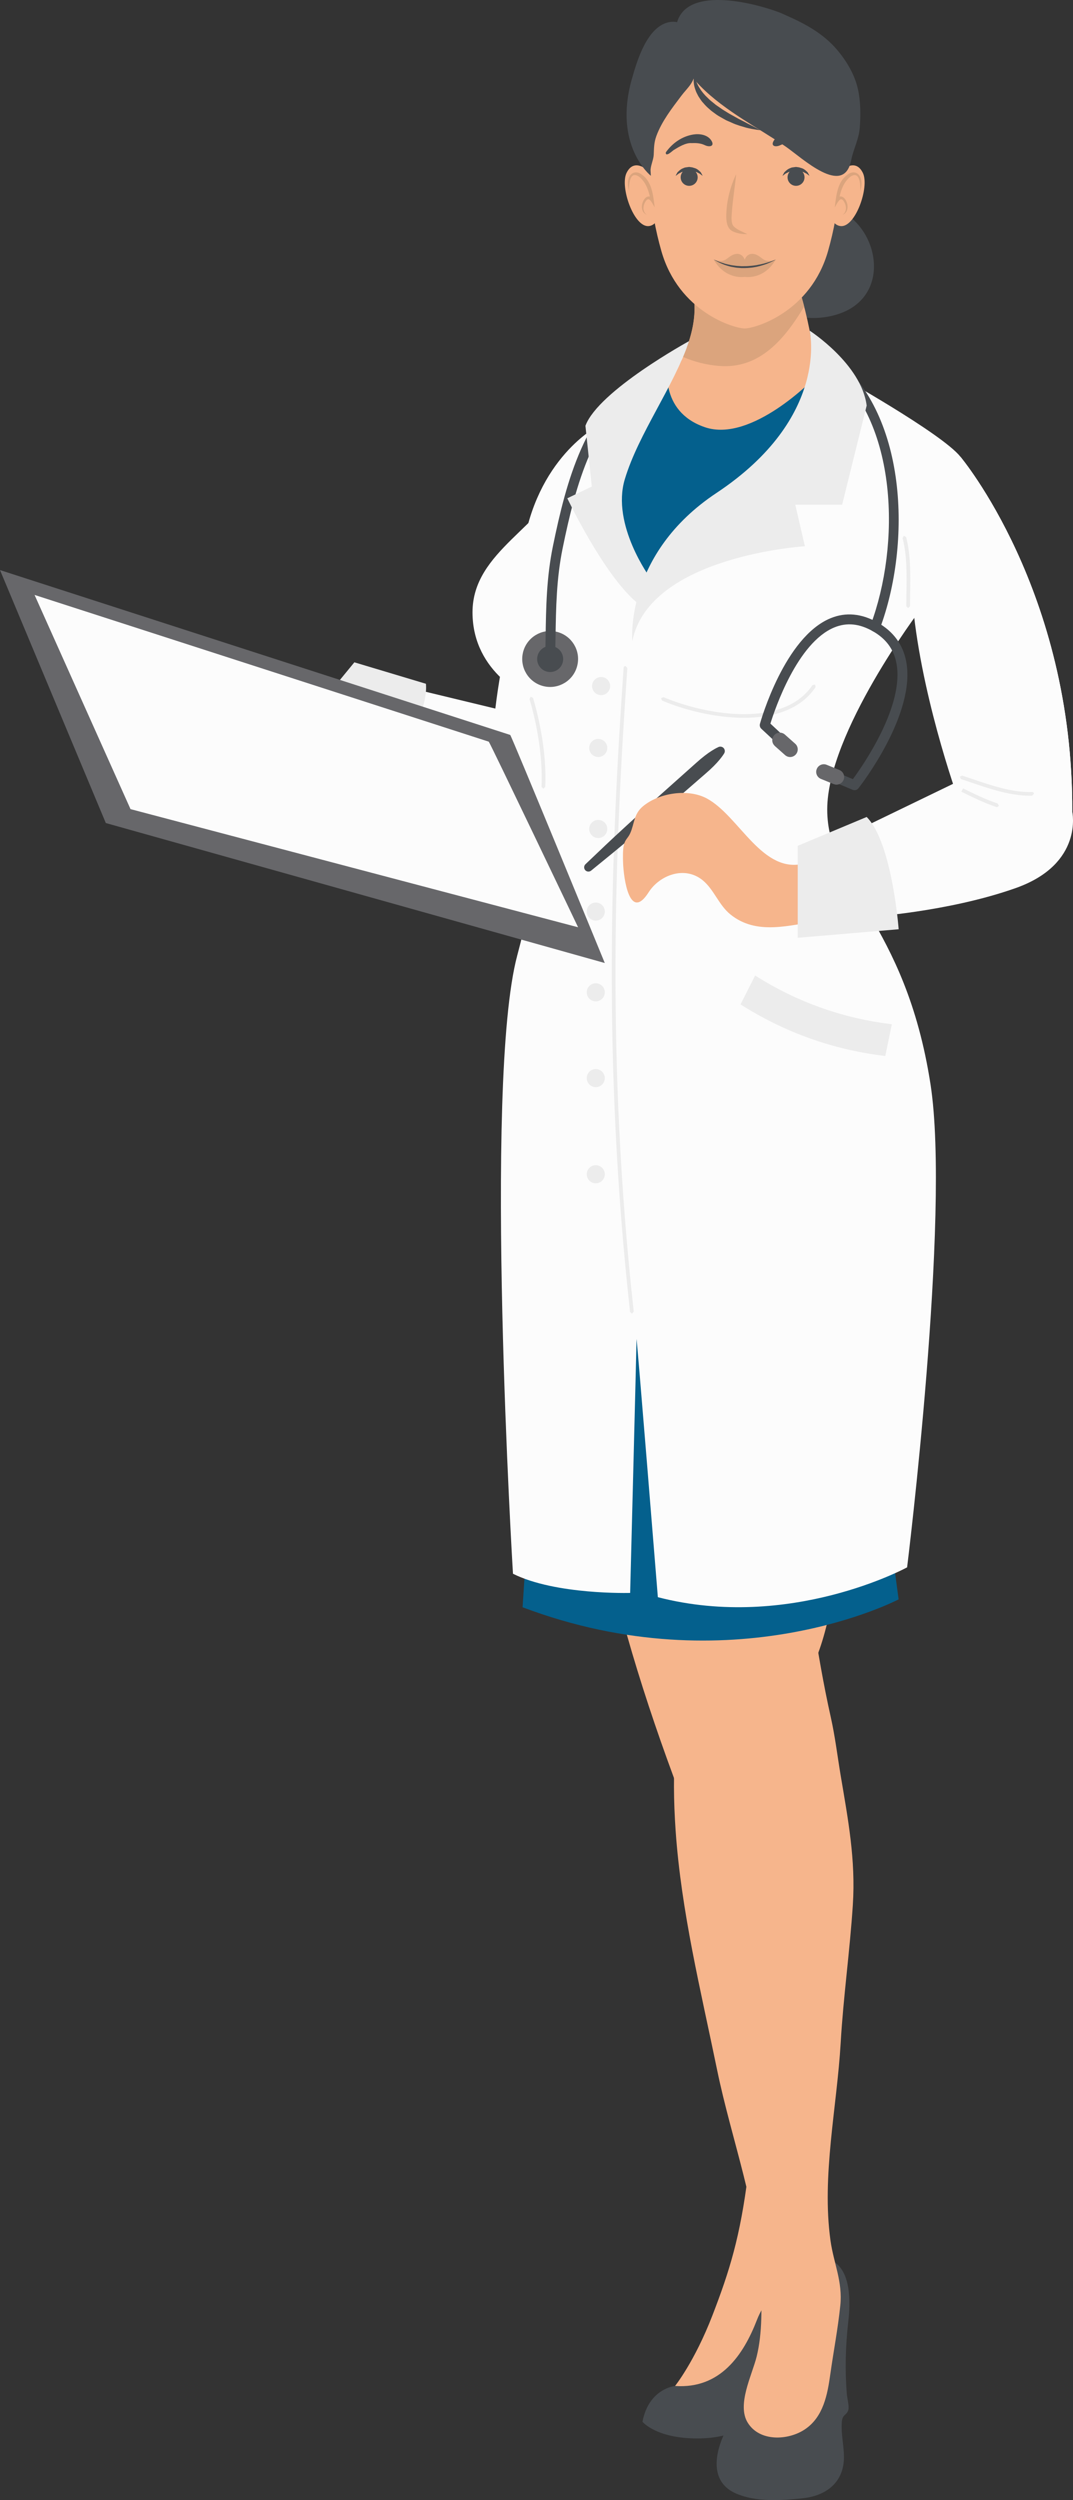 <svg xmlns="http://www.w3.org/2000/svg" width="463.82" height="1080" viewBox="0 0 463.82 1080"><rect x="0" y="0" width="463.82" height="1080" fill="#333333" stroke="none"/><g id="a"/><g id="b"><g id="c"><g id="d"><path d="M434.49 372.15l.78-.62-.6-.96c-7.24-1.72-14.5-4.14-21.51-6.48-2.06-.69-4.12-1.38-6.18-2.05l-1.01.52.52 1c2.06.68 4.11 1.36 6.18 2.06 7.04 2.35 14.32 4.78 21.64 6.51l.18.02z" fill="#ececec"/><path d="M393.93 387.63h.06c6.63-.47 13.27-2.27 19.69-4.01 6.84-1.87 13.94-3.79 20.84-4l.76-.83-.79-.77h-.03c-7.08.21-14.26 2.16-21.2 4.04-6.35 1.72-12.9 3.5-19.38 3.96l-.74.85.79.75z" fill="#ececec"/><path d="M258.58 183.94s-27.16 13.82-32.7 54.33c-5.51 40.53-22.69 90.71-5.36 116.5 17.35 25.78 38.06-58.01 38.06-58.01V183.94z" fill="#fcfcfc"/><path d="M254.24 349.99s-10.4 20.65-39.79 10.03c-29.41-10.63-57.82-31.18-57.82-31.18l20.44-31.68 54.04 13.04 23.13 39.79z" fill="#fcfcfc"/><path d="M184.11 295.38l-30.93-9.27-25.2 30.71 36.03 24.83s21.62-30.72 20.1-46.27z" fill="#ececec"/><path d="M342.09 961.05s-3.44 19.24 3.67 24.98l-33.8 53.38-20.16-8.71s8.44-10.51 16.15-30.47c7.43-19.24 12.04-33.98 15.4-60.99.9-7.13 12.55-6.14 18.73 21.81z" fill="#f6b58c"/><path d="M345.76 986.03s-12.72 1.03-18.56 16.14c-5.85 15.12-15.81 29.9-35.39 28.53.0.0-11.34 1.03-14.09 15.46.0.0 5.84 7.21 23.72 7.21s27.14-8.24 28.51-14.43c1.37-6.19 1.71-23.72 7.91-25.77.0.0-5.07 18.31-2.16 33.15.13.63.27 1.27.43 1.89 3.79 15.13 9.62-1.71 9.62-1.71.0.0-1.03-20.28.0-32.99 1.03-12.72.0-27.49.0-27.49z" fill="#484c50"/><path d="M256.45 643.62c7.58 42.56 19.67 83.26 34.56 123.56 4.2 11.41 11.07 31.3 26.38 28.72 16.38-2.78 16.65-30.28 17.06-42.98.6-18.62-4.09-37.15-10.35-54.57-8.47-23.57-23.82-41.45-34.5-63.32l-33.15 8.59z" fill="#f6b58c"/><path d="M359.28 976.39c8.71 4.05 8.38 18.01 7.38 26.7-1.16 10.23-1.44 20.7-.62 31 .14 1.82 1.16 5.49.63 7.08-.86 2.49-2.5 1.57-2.79 5.21-.39 4.84.93 10.14.93 15.04.0 10.98-7.74 16.73-17.8 17.79-9.35.97-20.15 1.73-28.87-2.06-10.53-4.59-9.53-15.5-5.59-24.64 3.5-8.1 6.08-15.81 9.06-23.87 5.28-14.31 14.14-28 16.5-43.66l21.18-8.59z" fill="#484c50"/><path d="M351.61 424.76c13.22 6.87 14.49 29.73 16.03 42.62 2.27 18.78 6.06 35.83 5.72 55.22-.37 22.01-2.57 43.93-3.51 65.91-.98 23.01-2.06 46.07-5.36 68.9-2.78 19.37-4.82 44.41-13.13 62.23-6.15 13.16-20.91 29.43-36.78 23.99-25.45-8.73-28.56-50.36-31.39-72.11-2.69-20.59-4.73-41.93-5.3-62.67-.65-23.55 1.55-47.04 1.73-70.56.18-22.95-4.08-44.14-6.28-66.58l78.28-46.96z" fill="#f6b58c"/><path d="M290.21 702.56c.42 16.93 3.21 33.35 1.83 50.36-1.02 12.74-.87 25.07.01 37.9 2.44 35.02 10.82 68.8 17.95 103.44 6.17 29.98 17.83 60.4 18.88 90.7.37 11.02.77 22.74-1.84 33.18-2.02 7.99-8.59 20.66-3.85 28.38 5.13 8.38 17.51 7.75 24.72 2.93 8.05-5.37 9.79-15.12 11.02-23.94 1.39-9.85 3.26-19.51 4.3-29.51 1.09-10.42-2.88-18.29-4.25-28.21-3.86-27.78 2.8-57.55 4.42-85.35 1.15-19.92 3.97-39.69 5.25-59.55 1.27-19.5-2.08-37.04-5.25-55.86-1.42-8.47-2.4-16.85-4.3-25.31-6.31-28.2-9.61-56.53-14.26-85.21l-54.64 46.04z" fill="#f6b58c"/><path d="M236.95 525.6l148.72 144.58 2.77 20.72s-71.82 37.67-162.55 3.41l11.06-168.71z" fill="#04608d"/><path d="M229.12 301.35s-24.87-10.12-24.87-36.83 31.31-36.84 41.44-61.71c10.13-24.86 53.41-54.34 53.41-54.34l61.71 12.89s46.28 25.79 54.33 35.92l-17.49 66.3s-40.07 52.95-40.07 86.11 33.75 48.11 44.66 118.79c8.75 56.64-10.13 208.59-10.13 208.59.0.0-50.64 27.63-107.74 12.89.0.0-9.22-114.19-9.22-111.43s-2.76 109.59-2.76 109.59c0 0-32.24.92-50.65-8.29.0.0-12.88-211.81 1.84-267.07 14.74-55.25 11.97-85.65 5.53-111.44z" fill="#fcfcfc"/><path d="M226.07 281.86c-1.54 6.48 2.43 13 8.91 14.56 6.49 1.56 13.02-2.44 14.56-8.93 1.57-6.49-2.44-13-8.92-14.57-6.49-1.55-12.99 2.45-14.55 8.93z" fill="#67676a"/><path d="M232.35 283.37c-.73 3.02 1.13 6.05 4.15 6.78 3.02.73 6.08-1.13 6.79-4.15.71-3.02-1.14-6.07-4.16-6.8-3.03-.72-6.06 1.15-6.78 4.17z" fill="#484c50"/><path d="M277.7 159.84c5.76-4.21 11.68-6.34 17.47-7.07l-.93 4.45c-4.97.87-9.6 2.88-13.99 6.09-23.79 17.34-31.34 45.81-37.03 73.49-2.69 13.13-2.89 25.65-3.09 38.89-.04 2.99-.1 5.99-.17 9.04-.03 1.19-1.01 2.12-2.2 2.09l-.46-.05c-.95-.24-1.67-1.11-1.63-2.14.08-3.04.11-6.04.17-9.01.2-13.44.4-26.15 3.17-39.69 5.86-28.49 13.67-57.84 38.69-76.08z" fill="#484c50"/><path d="M360.48 89.89c17.23 5.81 24.45 31.75 8.23 42.73-5.14 3.48-12.19 4.91-18.13 4.74-17.41-.49-23.82-20.87-28.43-34.71l38.32-12.77z" fill="#484c50"/><path d="M347.78 177.49c-8.21 8.28-56.98 25.55-59.05-11.26 17.51-27.66 9.88-42.19 9.88-42.19h46.63s13.62 42.27 2.54 53.45z" fill="#f6b58c"/><path d="M310.93 158.09c-5.67-.45-10.9-1.82-15.73-3.92 8.76-19.79 3.4-30.14 3.4-30.14h46.63s1.08 3.34 2.39 8.39c-8.19 13.64-19.03 27.08-36.68 25.66z" fill="#dba47d"/><path d="M321.91 22.63c22.08.0 42.04 14.14 42.04 32.74s-.87 34.94-6 53.03c-7.5 26.42-31.5 33.49-36.04 33.49s-28.53-7.07-36.04-33.49c-5.14-18.08-6-34.43-6-53.03s19.95-32.74 42.03-32.74z" fill="#f6b58c"/><path d="M313.97 92.37c.16-5.78 1.75-11.9 4.25-17.11-.5 5.12-1.35 10.19-1.77 15.31-.09 1.82-.74 5.66.67 7.18 1.5 1.57 3.99 2.39 5.91 3.38-2.03.1-4.23-.29-6.09-1.09-2.94-1.26-3.07-4.92-2.98-7.68z" fill="#dba47d"/><path d="M361.4 75.81s7.66-9.05 11.57-1.15c3.01 6.07-3.27 23.88-9.71 23-6.47-.89-6.67-15.31-1.86-21.86z" fill="#f6b58c"/><path d="M362.92 84.89c.6-2.58 1.5-5.15 3.19-7.11.74-.87 1.55-1.7 2.69-2.05 3.24-.97 3.11 5.32 3.09 6.87.34-1.44.71-2.89.45-4.46-.19-1.56-1.14-3.34-2.88-3.63-1.51-.27-2.72.59-3.73 1.41-1.49 1.21-2.59 3.06-3.24 4.88-.98 2.81-1.29 5.77-1.65 8.78.66-1.04 1.2-2.36 2.11-3.21 1.26-1.17 2.39 1.51 2.6 2.5.34 1.58-.05 3.08-1.32 3.88 1.76-.61 2.39-2.5 2.07-4.35-.27-1.55-1.47-3.88-3.38-3.5z" fill="#dba47d"/><path d="M282.43 75.81s-7.67-9.05-11.58-1.15c-3.01 6.07 3.26 23.88 9.72 23 6.46-.89 6.67-15.31 1.86-21.86z" fill="#f6b58c"/><path d="M280.91 84.89c-.61-2.58-1.49-5.15-3.18-7.11-.73-.87-1.53-1.7-2.7-2.05-3.22-.97-3.12 5.32-3.07 6.87-.36-1.44-.72-2.89-.47-4.46.19-1.56 1.15-3.34 2.9-3.63 1.5-.27 2.7.59 3.72 1.41 1.49 1.21 2.57 3.06 3.23 4.88.99 2.81 1.29 5.77 1.66 8.78-.66-1.04-1.2-2.36-2.1-3.21-1.27-1.17-2.41 1.51-2.64 2.5-.33 1.58.06 3.08 1.35 3.88-1.76-.61-2.4-2.5-2.08-4.35.29-1.55 1.46-3.88 3.38-3.5z" fill="#dba47d"/><path d="M312.66 112.56c1.97-.53 2.91-2.53 5.58-2.87 1.86-.23 3.17.99 3.67 2.5.51-1.51 1.81-2.73 3.67-2.5 2.69.34 3.62 2.34 5.59 2.87 1.98.52 4.18-.46 4.18-.46-5.19 9.02-13.44 7.5-13.44 7.5.0.0-8.24 1.52-13.43-7.5.0.0 2.19.98 4.18.46z" fill="#dba47d"/><path d="M335.35 112.1s-.39.17-1.1.44c-.34.15-.79.3-1.29.47-.5.16-1.07.36-1.69.52-.62.2-1.29.38-2.03.54-.72.19-1.49.28-2.29.47-.81.1-1.62.25-2.47.3-.86.07-1.73.16-2.58.14l-1.29.02-1.28-.09c-.86-.02-1.69-.16-2.49-.27-.82-.08-1.55-.3-2.29-.44l-1.05-.25-.96-.32c-.61-.21-1.2-.36-1.69-.56-.47-.2-.9-.39-1.25-.54-.71-.29-1.1-.44-1.1-.44.0.0.36.21 1.01.59.34.19.74.41 1.2.66.47.26 1.04.48 1.64.73l.96.38 1.05.33c.74.2 1.5.47 2.33.57.82.14 1.67.33 2.55.36l1.31.1c.45.0.89.0 1.35.0.89.0 1.78-.09 2.66-.17.88-.07 1.73-.26 2.54-.39.8-.2 1.59-.36 2.32-.6.72-.22 1.41-.44 2.02-.67.62-.21 1.17-.49 1.65-.69.49-.23.9-.42 1.24-.6.67-.34 1.02-.59 1.02-.59z" fill="#484c50"/><path d="M340.43 76.6c0 2.03 1.64 3.68 3.67 3.68s3.67-1.65 3.67-3.68-1.65-3.68-3.67-3.68-3.67 1.66-3.67 3.68z" fill="#484c50"/><path d="M294.23 76.6c0 2.03 1.63 3.68 3.67 3.68s3.68-1.65 3.68-3.68-1.66-3.68-3.68-3.68-3.67 1.66-3.67 3.68z" fill="#484c50"/><path d="M338.28 75.96l.5-.36c.3-.2.71-.64 1.28-.85l.82-.42 1.02-.28c.66-.29 1.45-.19 2.2-.32l1.17.11c.45.02.76.11 1.09.23l.96.27.84.44c.59.23.93.61 1.24.82l.5.36-.25-.54c-.23-.31-.37-.95-.93-1.35-.5-.48-1.1-1.05-2-1.37l-1.28-.4-1.36-.19-1.39.19c-.48.03-.89.23-1.29.41-.83.3-1.48.88-1.97 1.37-.59.43-.67 1-.91 1.3l-.26.56z" fill="#484c50"/><path d="M292.09 75.96l.5-.36c.3-.2.72-.64 1.27-.85l.82-.42 1.02-.28c.67-.29 1.46-.19 2.2-.32l1.17.11c.45.02.78.11 1.09.23l.96.27.85.44c.59.23.93.61 1.25.82l.5.36-.25-.54c-.22-.31-.38-.95-.93-1.35-.5-.48-1.1-1.05-2-1.37l-1.28-.4-1.36-.19-1.4.19c-.47.03-.89.23-1.28.41-.84.3-1.48.88-1.98 1.37-.57.43-.67 1-.91 1.3l-.25.56z" fill="#484c50"/><path d="M334.46 60.79c1.58-2.56 5.03-3.14 7.89-2.68 4.79.79 8.9 3.63 11.72 7.55.39.53-.1 1.4-.73.91-.51.03-2.18-1.51-2.59-1.77-1.99-1.23-5.16-3.18-7.63-2.98-2.07-.08-3.96.0-5.78.88-2.13 1.03-4.31.42-2.88-1.9z" fill="#484c50"/><path d="M307.54 60.79c-1.57-2.56-5.03-3.14-7.89-2.68-4.79.79-8.89 3.63-11.73 7.55-.38.53.11 1.4.74.91.51.03 2.17-1.51 2.58-1.77 2-1.23 5.16-3.18 7.63-2.98 2.06-.08 3.95.0 5.78.88 2.14 1.03 4.33.42 2.89-1.9z" fill="#484c50"/><path d="M295.95 28.54c7.31 12.41 23.19 21.77 33.55 28.25 3.39 2.13 6.81 4.25 10.11 6.52 7.19 4.96 25.09 22 28.32 5.94.93-4.76 3.28-8.95 3.69-13.84.45-5.49.44-11.53-.77-16.91-1.42-6.37-4.97-12.26-9.15-17.15-5.85-6.83-13.56-11.04-21.63-14.59-1.15-.5-2.28-1.06-3.46-1.5-10.08-3.8-41.91-12.41-44.41 6.64-.8 6.06.76 11.6 3.74 16.64z" fill="#484c50"/><path d="M273.11 34.23c2.18-7.74 6.63-23.18 16.52-24.73 2.07-.32 4.43.05 5.88 1.71 2.12 2.42.57 4.68 1 7.5.65 4.18 3.72 7.53 3.83 11.98.11 4.78-3.22 7.24-5.85 10.72-4.05 5.38-8.37 10.9-10.74 17.27-1.11 3-1.03 5.32-1.18 8.33-.11 2.06-1.47 4.9-1.35 6.74.04.72.09 1.43.12 2.19.0.0-16.35-12.97-8.24-41.71z" fill="#484c50"/><path d="M300.24 32.25s-.25.59-.35 1.73c-.13 1.13.0 2.81.66 4.68.28.96.79 1.9 1.33 2.92.64.93 1.22 2 2.09 2.87.79.96 1.68 1.86 2.66 2.68.94.91 2.04 1.58 3.06 2.37 1.06.75 2.21 1.3 3.3 1.95 1.07.68 2.27 1.05 3.34 1.57 2.15 1.02 4.32 1.55 6.13 2.11 1.82.48 3.39.72 4.48.9 1.09.16 1.72.24 1.72.24.0.0-2.19-1.31-5.52-2.91-1.61-.94-3.59-1.78-5.54-2.95-.98-.56-2.06-1.09-3.05-1.73-.99-.64-2.05-1.2-3.01-1.92-.95-.7-2.01-1.29-2.86-2.07-.91-.75-1.83-1.42-2.58-2.22-1.62-1.49-2.91-3.08-3.81-4.6-1.9-3-2.03-5.62-2.03-5.62z" fill="#484c50"/><path d="M273.14 567.46h.09l.71-.89c-11.97-108.33-8.12-201.32-2.76-277.97l-.74-.85c-.47-.09-.83.3-.87.74-5.35 76.74-9.22 169.81 2.78 278.26l.79.71z" fill="#ececec"/><path d="M321.51 310.08c12.67.0 24.52-3.49 31.04-13.25l-.22-1.12-1.11.22c-12.37 18.52-45.29 13.28-64.41 5.23l-1.05.43.43 1.05c9.69 4.08 22.89 7.43 35.31 7.43z" fill="#ececec"/><path d="M358.26 157.64l.65-4.87c33.81 24.79 35.06 82.38 21.42 118.79-.41 1.11-1.64 1.68-2.75 1.25-1.12-.4-1.69-1.65-1.26-2.76 12.87-34.34 12.22-88.2-18.06-112.42z" fill="#484c50"/><path d="M369.04 341.32c.76.13 1.56-.16 2.03-.79 1.03-1.31 25.06-32.27 20.62-54.95-1.42-7.2-5.56-12.81-12.3-16.64-6.94-3.94-13.79-4.59-20.38-1.87-19.84 8.17-30.09 44.08-30.51 45.6-.21.78.0 1.61.61 2.16l7.52 6.99c.87.79 2.23.76 3.04-.12.8-.85.76-2.22-.12-3.03l-6.53-6.08c1.96-6.34 11.65-34.98 27.63-41.55 5.37-2.21 10.8-1.67 16.61 1.62 5.68 3.22 9.03 7.72 10.22 13.74 3.6 18.3-14.34 44.12-18.81 50.18l-7.78-3.26c-1.07-.48-2.33.05-2.81 1.16-.44 1.09.05 2.35 1.16 2.79l9.33 3.92.47.13z" fill="#484c50"/><path d="M361.07 338.92c1.47.24 2.99-.56 3.58-2.01.69-1.68-.13-3.6-1.81-4.29l-5.49-2.23c-1.67-.7-3.61.12-4.29 1.8-.7 1.68.12 3.6 1.8 4.28l5.5 2.25.72.2z" fill="#67676a"/><path d="M334.43 321.68c-.88-1.21-.82-2.91.21-4.08 1.21-1.37 3.28-1.48 4.64-.28l4.45 3.95c1.36 1.19 1.49 3.28.26 4.65-1.2 1.36-3.27 1.48-4.63.27l-4.44-3.94-.49-.57z" fill="#67676a"/><path d="M351.97 163.37s-27.01 28.08-47.27 21.18c-20.26-6.91-15.96-27.47-15.96-27.47.0.0-25.33 29.16-26.25 45.43-.92 16.27 3.42 55.84 14.76 50.11 52.93-26.79 74.73-88.48 74.73-88.48" fill="#04608d"/><path d="M349.97 142.83s22.36 14.4 24.66 32.37l-10.6 42.82h-20.25l4.14 17.95s-67.22 4.14-74.59 40.97c0 0-3.54-37.51 36.38-63.99 49.27-32.7 40.27-70.12 40.27-70.12z" fill="#ececec"/><path d="M297.85 147.36s-39.16 21.41-44.79 36.57l2.76 26.25-10.59 5.07s15.47 32.62 29.83 44.85l6.09-10.33s-17.04-23.03-11.05-42.81c5.98-19.8 21.1-39.83 27.75-59.6z" fill="#ececec"/><path d="M310.6 322.69s-1.16.49-2.95 1.63c-1.8 1.13-4.19 2.94-6.85 5.35-5.36 4.79-12.51 11.17-19.66 17.54-7.05 6.49-14.16 12.91-19.38 17.87-5.2 4.94-8.68 8.25-8.68 8.25-.74.7-.76 1.88-.07 2.61.68.71 1.77.76 2.51.16.0.0 3.72-3.03 9.28-7.57 5.58-4.54 12.86-10.79 20.19-16.96 7.23-6.29 14.47-12.57 19.89-17.28 2.74-2.34 4.84-4.48 6.18-6.13 1.36-1.63 1.99-2.72 1.99-2.72.54-.92.23-2.12-.71-2.66-.54-.31-1.18-.33-1.73-.1z" fill="#fcfcfc"/><path d="M415.14 197.29s48.81 58.01 48.35 153.33l-48.35-2.77s-12.9-43.74-17.49-84.26c-4.6-40.52 17.49-66.3 17.49-66.3z" fill="#fcfcfc"/><path d="M220.54 317.47c.68.63 40.89 98.54 40.89 98.54l-215.69-60.47L0 246.26l220.54 71.22z" fill="#67676a"/><path d="M211.28 320.4c.6.56 38.61 80.17 38.61 80.17l-193.47-51.04L14.94 257l196.35 63.4z" fill="#fcfcfc"/><path d="M310.6 322.69s-1.16.49-2.95 1.63c-1.8 1.13-4.19 2.94-6.85 5.35-5.36 4.79-12.51 11.17-19.66 17.54-7.05 6.49-14.16 12.91-19.38 17.87-5.2 4.94-8.68 8.25-8.68 8.25-.74.7-.76 1.88-.07 2.61.68.71 1.77.76 2.51.16.0.0 3.72-3.03 9.28-7.57 5.58-4.54 12.86-10.79 20.19-16.96 7.23-6.29 14.47-12.57 19.89-17.28 2.74-2.34 4.84-4.48 6.18-6.13 1.36-1.63 1.99-2.72 1.99-2.72.54-.92.23-2.12-.71-2.66-.54-.31-1.18-.33-1.73-.1z" fill="#484c50"/><path d="M348.22 372.88c-18.65 5.31-28.45-20.26-42.65-27.94-8.09-4.38-20.63-2.48-27.65 3.37-4.05 3.36-3.63 7.53-5.52 11.68-.99 2.19-2.21 2.57-2.77 5.21-.44 2.07-.37 5.35-.3 7.36.24 7.18 2.89 25.7 11.05 12.9 4.69-7.36 15.49-11.61 23.34-5.22 4.91 4 6.97 10.7 11.97 14.75 11.4 9.25 25.64 4.63 38.68 2.76l-6.15-24.87z" fill="#f6b58c"/><path d="M415.14 197.29s48.81 58.01 48.35 153.33l-48.35-2.77s-15.51-41.91-20.11-82.43c-4.6-40.53 20.11-68.14 20.11-68.14z" fill="#fcfcfc"/><path d="M463.49 350.62s5.07 22.56-24.4 33c-29.47 10.44-64.46 12.58-64.46 12.58l-4.31-37.45 50.05-24.21 43.12 16.07z" fill="#fcfcfc"/><path d="M374.63 352.92l-29.8 12.46v39.73l43.63-3.69s-2.8-37.44-13.83-48.5z" fill="#ececec"/><path d="M385.51 442.45c-.94 4.57-1.89 9.15-2.83 13.72-22.37-2.62-43.53-10.17-62.57-22.29 2.1-4.17 4.21-8.33 6.31-12.48 17.98 11.44 37.98 18.56 59.09 21.05z" fill="#ececec"/><path d="M255.93 296.38c0 2.16 1.75 3.91 3.91 3.91s3.91-1.75 3.91-3.91-1.75-3.92-3.91-3.92-3.91 1.76-3.91 3.92z" fill="#ececec"/><path d="M254.69 323.11c0 2.17 1.75 3.91 3.9 3.91s3.92-1.74 3.92-3.91-1.75-3.91-3.92-3.91-3.9 1.75-3.9 3.91z" fill="#ececec"/><path d="M254.69 358.1c0 2.17 1.75 3.92 3.9 3.92s3.92-1.75 3.92-3.92-1.75-3.91-3.92-3.91-3.9 1.75-3.9 3.91z" fill="#ececec"/><path d="M253.63 393.79c0 2.16 1.75 3.91 3.9 3.91s3.91-1.75 3.91-3.91-1.75-3.91-3.91-3.91-3.9 1.75-3.9 3.91z" fill="#ececec"/><path d="M253.63 428.67c0 2.16 1.75 3.91 3.9 3.91s3.91-1.75 3.91-3.91-1.75-3.91-3.91-3.91-3.9 1.75-3.9 3.91z" fill="#ececec"/><path d="M253.63 465.73c0 2.16 1.75 3.91 3.9 3.91s3.91-1.75 3.91-3.91-1.75-3.91-3.91-3.91-3.9 1.74-3.9 3.91z" fill="#ececec"/><path d="M253.63 507.26c0 2.16 1.75 3.91 3.9 3.91s3.91-1.75 3.91-3.91-1.75-3.91-3.91-3.91-3.9 1.75-3.9 3.91z" fill="#ececec"/><path d="M445.06 343.74l1.1-.02.76-.82c-.02-.45-.37-.83-.83-.78-8.52.33-17.89-2.91-26.15-5.73-1.38-.47-2.74-.93-4.06-1.36l-1.01.5.49 1.01c1.33.43 2.68.9 4.06 1.36 8.04 2.75 17.12 5.83 25.62 5.83z" fill="#ececec"/><path d="M431.01 348.67l.77-.55-.51-1.01c-5.16-1.71-10.14-4.15-14.96-6.54l-.76 1.42c4.91 2.43 9.95 4.91 15.22 6.65l.24.04z" fill="#ececec"/><path d="M392.57 262.69l.8-.8c0-1.84.02-3.73.06-5.66.12-8.16.25-16.61-1.74-24.21l-.98-.57-.57.98c1.94 7.39 1.81 15.72 1.68 23.78-.03 1.93-.06 3.83-.06 5.68l.81.8z" fill="#ececec"/><path d="M234.88 340.71l.8-.77c.58-11.1-1.33-25.11-5.24-38.43l-1-.55-.55.99c3.87 13.17 5.74 26.99 5.19 37.92l.76.84h.04z" fill="#ececec"/></g></g></g></svg>